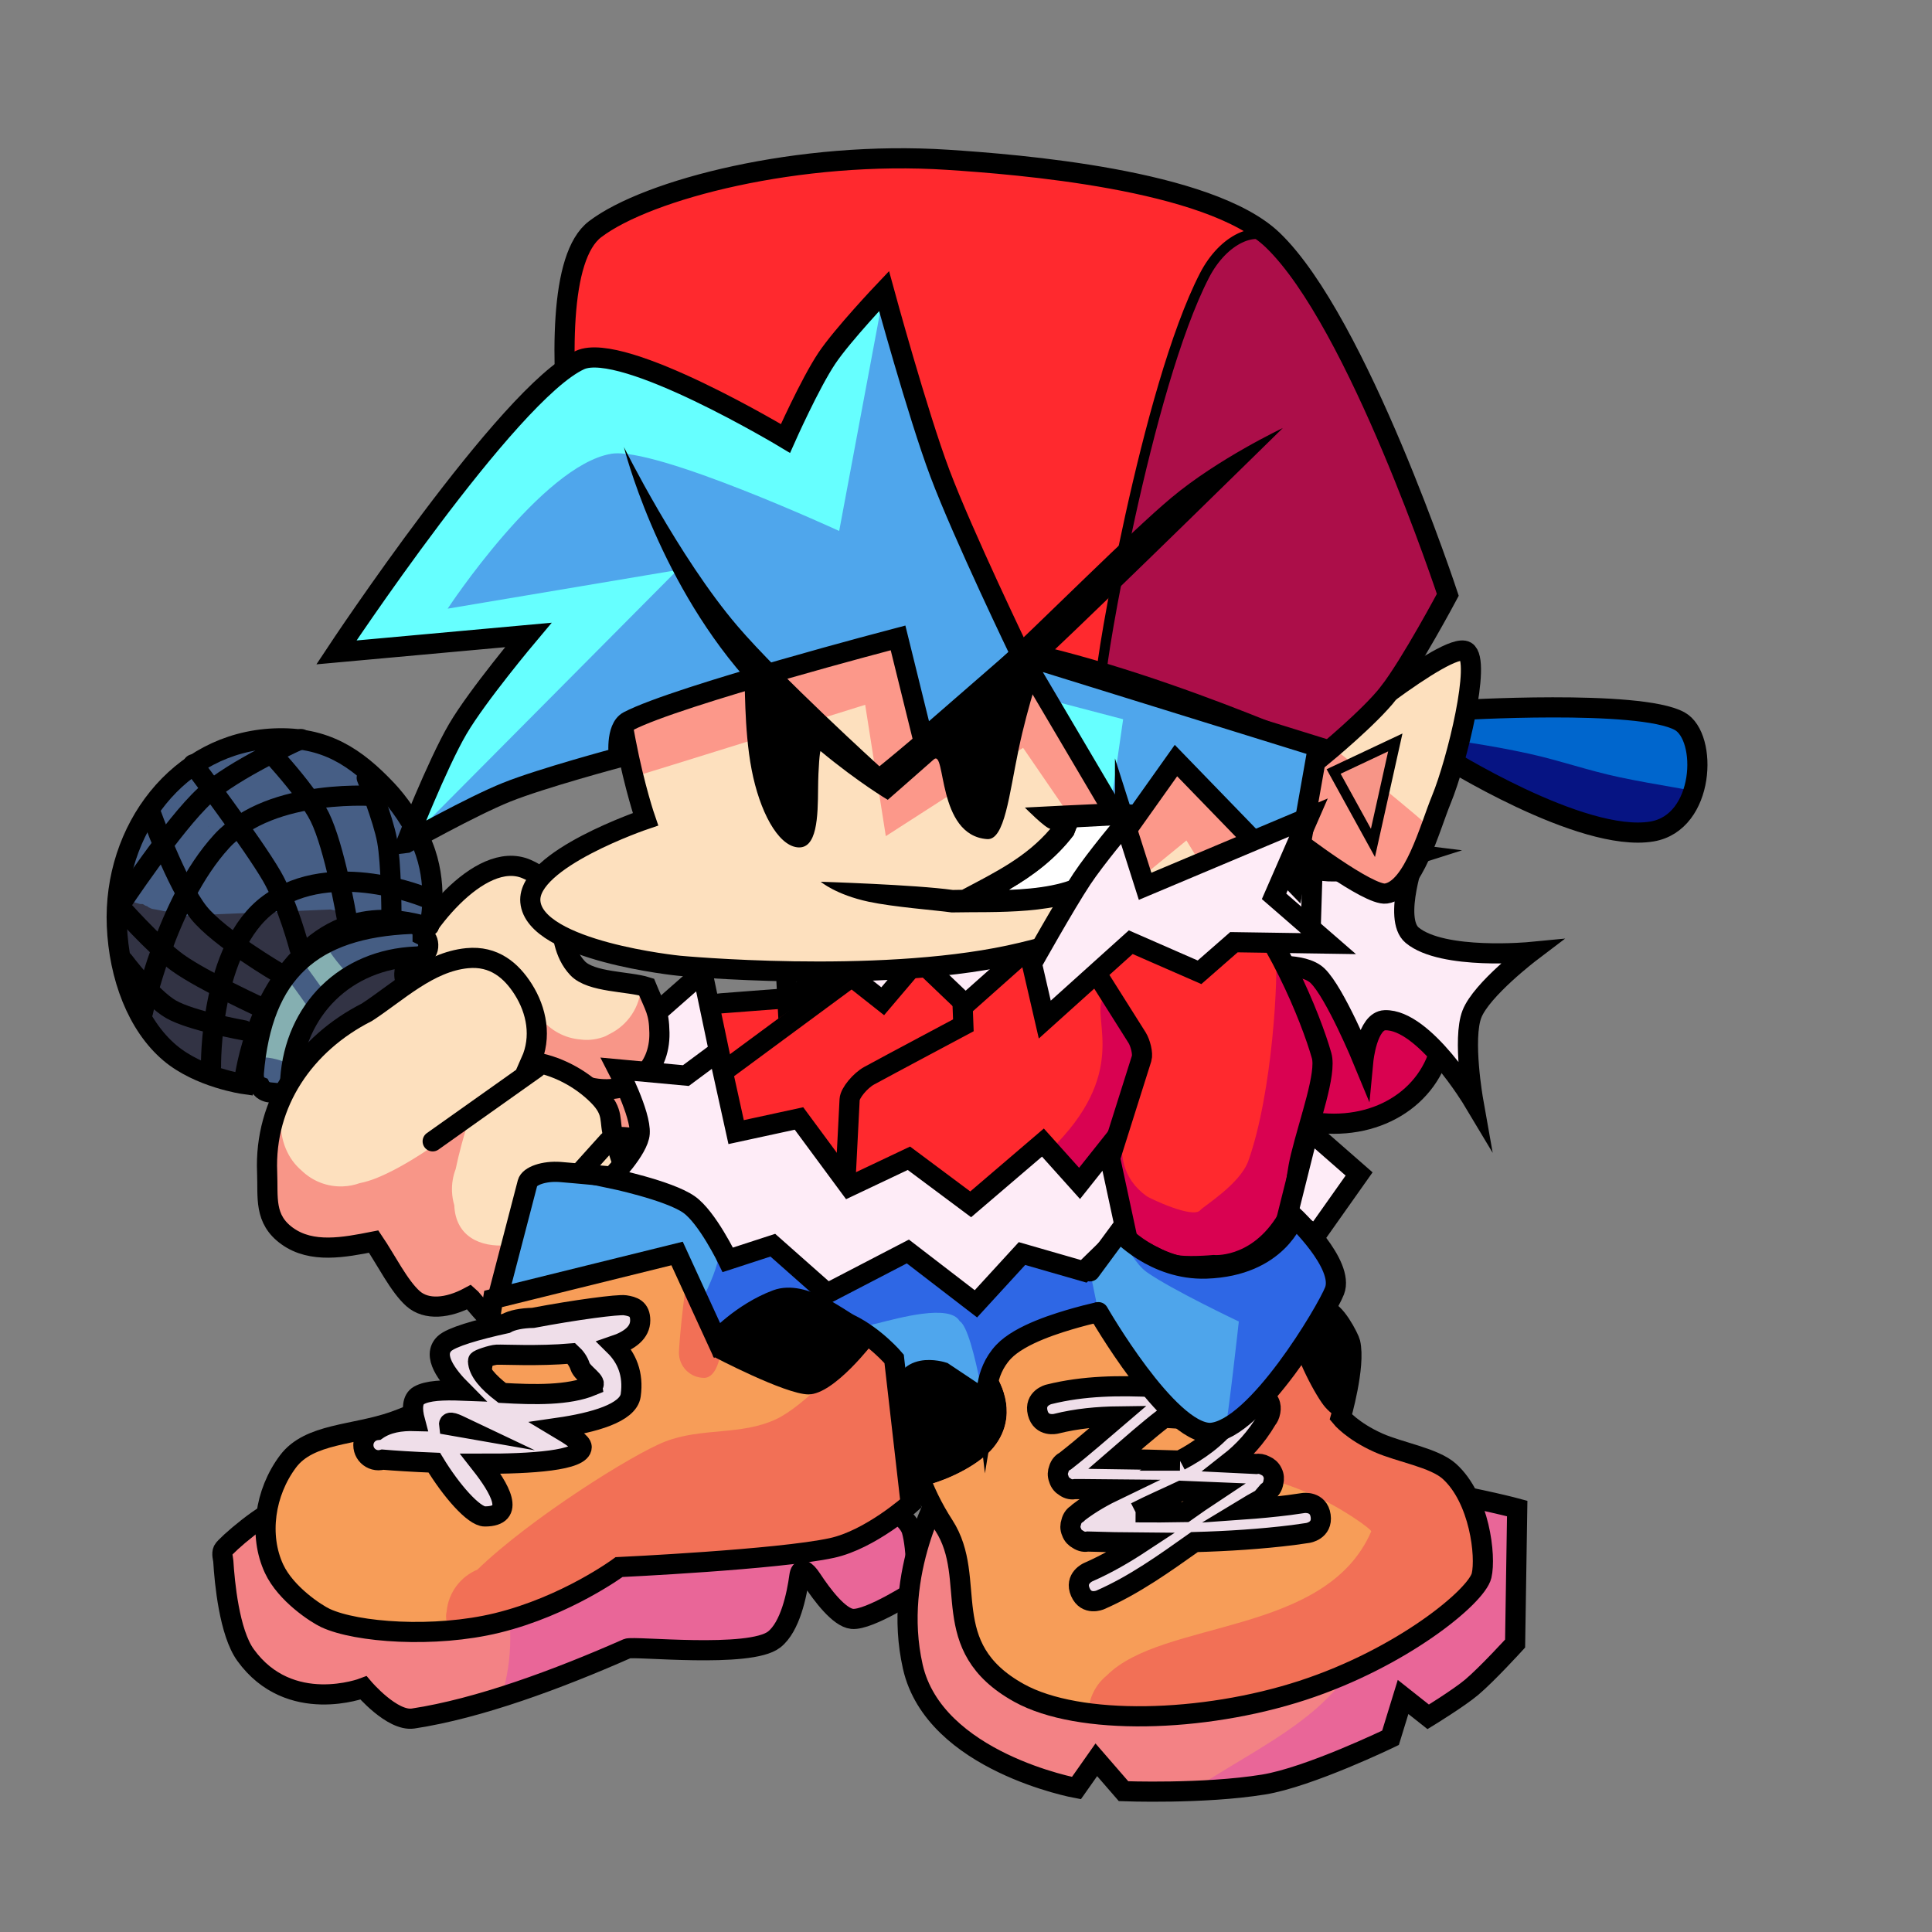 <svg version="1.1" xmlns="http://www.w3.org/2000/svg" xmlns:xlink="http://www.w3.org/1999/xlink" width="95.864" height="95.864" viewBox="0,0,95.864,95.864"><rect x="0" y="0" width="95.864" height="95.864" fill="#808080" stroke="none"/><g transform="translate(-192.068,-132.068)"><g data-paper-data="{&quot;isPaintingLayer&quot;:true}" fill-rule="nonzero" stroke-linejoin="miter" stroke-miterlimit="10" stroke-dasharray="" stroke-dashoffset="0" style="mix-blend-mode: normal"><g><path d="M233.539,181.416c0,0 3.631,-6.855 5.819,-5.937c3.701,1.554 3.872,6.68 2.158,10.027c-2.366,4.622 -7.804,7.475 -7.804,7.475c0,0 -1.643,-0.041 -2.745,-0.388c-0.314,-0.099 -1.56,-0.757 -2.392,-1.773c-1.488,-1.818 -2.748,-4.735 -2.795,-7.318c-0.025,-1.379 1.841,-1.633 2.081,-1.651c2.34,-0.179 5.678,-0.435 5.678,-0.435z" fill="#ff292e" stroke="#000000" stroke-width="1" stroke-linecap="round"/><path d="M227.94,185.154l4.486,1.063l-1.852,3.581l0.522,4.982l-3.203,-0.303l-2.141,2.655c0,0 -2.295,-3.177 -3.452,-4.778c-1.168,-1.617 -1.456,-6.692 -0.259,-7.744c1.464,-1.287 4.882,-4.292 4.882,-4.292z" fill="#feecf7" stroke="#000000" stroke-width="1" stroke-linecap="round"/><path d="M215.167,189.349c-0.138,-3.294 2.006,-5.308 5.058,-5.436c3.052,-0.128 5.482,1.694 5.62,4.988c0.138,3.294 -1.753,5.359 -4.805,5.488c-3.052,0.128 -5.734,-1.746 -5.873,-5.039z" fill="#f89688" stroke="#000000" stroke-width="1" stroke-linecap="butt"/><path d="M205.914,186.065c-0.002,0 -0.004,0 -0.004,0l-0.55,-0.162c-0.895,-1.024 -0.537,-2.335 0.111,-3.453c1.732,-1.553 5.888,-6.109 8.303,-3.082c1.142,1.431 1.124,3.435 1.637,5.109c0.323,6.651 -5.965,3.497 -9.497,1.587z" fill="#323344" stroke="#000000" stroke-width="1" stroke-linecap="butt"/><path d="M212.594,181.143c-0.652,-0.29 -0.426,-1.005 -0.426,-1.005c0.607,-1.911 3.686,-5.944 6.018,-4.953c2.391,1.016 1.13,3.424 2.541,4.925c0.664,0.707 2.522,0.646 3.423,0.931c0.423,1.035 0.619,1.21 0.638,2.276c0.033,1.882 -1.373,3.084 -3.282,2.741c-3.058,-0.55 -4.93,-3.791 -7.965,-4.438l-0.318,-0.048c0,0 -0.442,-0.069 -0.629,-0.429z" fill="#fcdfbd" stroke="none" stroke-width="0.5" stroke-linecap="butt"/><path d="M224.149,181.041c0.423,1.035 0.619,1.21 0.638,2.276c0.033,1.882 -1.373,3.084 -3.282,2.741c-2.361,-0.425 -4.016,-2.454 -6.045,-3.655c0.757,-0.149 1.451,-0.282 1.977,-0.303c0.575,-0.023 1.034,0.206 1.47,0.496c0.471,0.595 1.179,0.991 1.975,1.051c0.32,0.045 0.676,0.021 1.086,-0.11c0.115,-0.037 0.231,-0.092 0.346,-0.163c0.904,-0.44 1.529,-1.353 1.566,-2.405c0.096,0.021 0.186,0.044 0.268,0.07z" fill="#f89688" stroke="none" stroke-width="0.5" stroke-linecap="butt"/><path d="M212.594,181.143c-0.652,-0.29 -0.426,-1.005 -0.426,-1.005c0.607,-1.911 3.686,-5.944 6.018,-4.953c2.391,1.016 1.13,3.424 2.541,4.925c0.664,0.707 2.522,0.646 3.423,0.931c0.423,1.035 0.619,1.21 0.638,2.276c0.033,1.882 -1.373,3.084 -3.282,2.741c-3.058,-0.55 -4.93,-3.791 -7.965,-4.438l-0.318,-0.048c0,0 -0.442,-0.069 -0.629,-0.429z" fill="none" stroke="#000000" stroke-width="1" stroke-linecap="butt"/><path d="M213.316,178.948c0.023,0.557 -0.534,0.58 -0.534,0.58l-0.086,0.004c-3.454,0.145 -5.996,2.605 -6.228,6.118c0,0 -0.012,0.176 -0.121,0.323l0.072,0.27c0,0 -0.366,0.398 -0.769,0.049c-0.073,-0.007 -0.145,-0.015 -0.218,-0.022c0,0 -0.314,-0.031 -0.446,-0.283c-0.308,-0.124 -0.324,-0.495 -0.324,-0.495l-0.002,-0.155c0.416,-5.038 2.908,-7.221 7.797,-7.426c0,0 0.557,-0.023 0.58,0.534c0.001,0.013 0.001,0.025 0.001,0.038c0.135,0.067 0.267,0.201 0.278,0.466z" fill="#455d83" stroke="none" stroke-width="0.5" stroke-linecap="butt"/><path d="M206.55,184.93c-0.49,-0.261 -1.035,-0.407 -1.563,-0.402c-0.071,-0.04 -0.146,-0.074 -0.224,-0.1c0.236,-1.632 0.725,-2.924 1.483,-3.914c0.446,0.595 0.876,1.207 1.306,1.812c-0.497,0.752 -0.842,1.63 -1.001,2.605z" fill="#85afb1" stroke="none" stroke-width="0.5" stroke-linecap="butt"/><path d="M208.181,178.896c0.35,0.598 0.831,1.19 1.258,1.601c-0.427,0.263 -0.817,0.575 -1.164,0.931c-0.415,-0.581 -0.831,-1.166 -1.26,-1.736c0.349,-0.306 0.738,-0.571 1.166,-0.795z" fill="#85afb1" stroke="none" stroke-width="0.5" stroke-linecap="butt"/><path d="M213.316,178.948c0.023,0.557 -0.534,0.58 -0.534,0.58l-0.086,0.004c-3.454,0.145 -5.996,2.605 -6.228,6.118c0,0 -0.012,0.176 -0.121,0.323l0.072,0.27c0,0 -0.366,0.398 -0.769,0.049c-0.073,-0.007 -0.145,-0.015 -0.218,-0.022c0,0 -0.314,-0.031 -0.446,-0.283c-0.308,-0.124 -0.324,-0.495 -0.324,-0.495l-0.002,-0.155c0.416,-5.038 2.908,-7.221 7.797,-7.426c0,0 0.557,-0.023 0.58,0.534c0.001,0.013 0.001,0.025 0.001,0.038c0.135,0.067 0.267,0.201 0.278,0.466z" fill="none" stroke="#000000" stroke-width="1" stroke-linecap="butt"/><path d="M222.519,188.475c0,0 3.149,-0.077 3.711,1.686c0.451,1.415 -0.773,2.543 -1.435,3.656c-1.566,2.635 -3.903,7.065 -7.44,4.667c-0.742,-0.61 -1.301,-1.253 -1.92,-1.983l-0.084,-0.076c-1.065,0.573 -2.128,0.663 -2.785,0.083c-0.695,-0.614 -1.341,-1.926 -1.957,-2.834c-1.468,0.289 -3.07,0.601 -4.288,-0.273c-1.171,-0.84 -0.946,-1.926 -0.998,-3.164c-0.146,-3.47 1.878,-6.385 4.951,-7.943c1.509,-0.979 3.053,-2.492 4.969,-2.682c1.347,-0.134 2.204,0.626 2.785,1.54c0.67,1.055 0.926,2.369 0.378,3.592c1.246,0.159 2.479,0.824 3.335,1.685c0.838,0.843 0.519,1.258 0.778,2.048z" fill="#fde0be" stroke="none" stroke-width="0.5" stroke-linecap="butt"/><path d="M226.23,190.161c0.451,1.415 -0.773,2.543 -1.435,3.656c-1.566,2.635 -3.903,7.065 -7.44,4.667c-0.742,-0.61 -1.301,-1.253 -1.92,-1.983l-0.084,-0.076c-1.065,0.573 -2.128,0.663 -2.785,0.083c-0.695,-0.614 -1.341,-1.926 -1.957,-2.834c-1.468,0.289 -3.07,0.601 -4.288,-0.273c-1.171,-0.841 -0.946,-1.926 -0.998,-3.164c-0.049,-1.161 0.145,-2.26 0.54,-3.266c0.077,0.182 0.128,0.363 0.123,0.552l0.007,0.007c-0.04,1.151 0.366,2.049 1.041,2.621c0.53,0.514 1.262,0.817 2.057,0.784c0.288,-0.012 0.564,-0.067 0.821,-0.159c0.28,-0.057 0.566,-0.143 0.854,-0.26c1.251,-0.507 2.978,-1.599 4.591,-2.972c-0.292,0.905 -0.527,1.802 -0.679,2.533c-0.132,0.345 -0.198,0.722 -0.182,1.115c0.01,0.234 0.048,0.46 0.112,0.675c0.067,1.588 1.326,2.085 2.569,1.994c0.073,0.003 0.147,0.002 0.221,-0.001c0.613,-0.026 1.171,-0.247 1.617,-0.602c0.147,-0.1 0.273,-0.21 0.374,-0.326c0.114,-0.131 0.233,-0.277 0.357,-0.436c0.212,0.113 -0.819,2.188 -0.586,2.245c0.691,0.168 2.714,-1.922 3.452,-2.443c0.591,-0.417 0.958,-0.883 1.152,-1.361c0.277,-0.454 0.426,-0.993 0.402,-1.564c-0.011,-0.259 -0.057,-0.507 -0.132,-0.742c0.891,0.189 1.9,0.607 2.196,1.533z" fill="#f89688" stroke="none" stroke-width="0.5" stroke-linecap="butt"/><path d="M222.519,188.475c0,0 3.149,-0.077 3.711,1.686c0.451,1.415 -0.773,2.543 -1.435,3.656c-1.566,2.635 -3.903,7.065 -7.44,4.667c-0.742,-0.61 -1.301,-1.253 -1.92,-1.983l-0.084,-0.076c-1.065,0.573 -2.128,0.663 -2.785,0.083c-0.695,-0.614 -1.341,-1.926 -1.957,-2.834c-1.468,0.289 -3.07,0.601 -4.288,-0.273c-1.171,-0.841 -0.946,-1.926 -0.998,-3.164c-0.146,-3.47 1.878,-6.385 4.951,-7.943c1.509,-0.979 3.053,-2.492 4.969,-2.682c1.347,-0.134 2.204,0.626 2.785,1.54c0.67,1.055 0.926,2.369 0.378,3.592c1.246,0.159 2.479,0.824 3.335,1.685c0.838,0.843 0.519,1.258 0.778,2.048z" fill="none" stroke="#000000" stroke-width="1" stroke-linecap="butt"/><path d="M213.537,188.7l5.13,-3.638" fill="none" stroke="#000000" stroke-width="1" stroke-linecap="round"/><path d="M218.83,192.495l3.412,-3.789" fill="none" stroke="#000000" stroke-width="1" stroke-linecap="round"/><path d="M197.867,178.008c-0.2,-4.757 3.052,-9.099 7.808,-9.299c2.541,-0.107 4.064,0.944 5.597,2.565c0.517,0.546 1.32,1.616 1.785,2.764c0.739,1.823 0.412,3.679 0.306,3.967c-0.084,0.23 -3.041,-1.346 -5.873,1.08c-2.889,2.475 -3.327,6.771 -3.327,6.771c0,0 -2.206,-0.313 -3.665,-1.545c-1.625,-1.373 -2.526,-3.796 -2.631,-6.303z" fill="#465e85" stroke="#000000" stroke-width="0" stroke-linecap="butt"/><path d="M197.867,178.008c-0.025,-0.597 0.004,-1.188 0.084,-1.765c0.05,0.08 0.108,0.155 0.173,0.224l0.005,0.021l0.037,0.021c0.17,0.165 0.381,0.286 0.616,0.348l0.23,0.066l0.143,0.005l0.129,0.078l0.084,0.026l0.069,0.054l0.092,0.041l0.008,0.013l0.039,0.008l0.035,0.016l0.315,0.056l0.314,0.065l0.039,-0.002l0.039,0.007l0.013,-0.009l0.029,-0.001l0.029,0.023l0.092,0.041l0.008,0.013l0.039,0.008l0.035,0.016l0.315,0.056l0.314,0.065l0.039,-0.002l0.039,0.007l0.013,-0.009l7.189,-0.302l0.037,0.007l0.314,0.065l0.039,-0.002l0.039,0.007l0.013,-0.009l0.218,-0.009l0.023,0.013l0.521,0.15l0.176,0.006l0.3,0.054l0.314,0.065l0.039,-0.002l0.039,0.007l0.013,-0.009l0.475,-0.02l0.023,0.013l0.165,0.048l0.177,0.079l0.008,0.013l0.039,0.008l0.035,0.016l0.264,0.047c-1.132,-0.115 -2.712,0.019 -4.255,1.341c-2.889,2.475 -3.327,6.771 -3.327,6.771c0,0 -2.206,-0.313 -3.665,-1.545c-1.625,-1.373 -2.526,-3.796 -2.631,-6.303z" fill="#323344" stroke="#000000" stroke-width="0" stroke-linecap="butt"/><path d="M202.423,173.082l0.004,0.017l-0.022,-0.011z" fill="#323344" stroke="#000000" stroke-width="0" stroke-linecap="butt"/><path d="M197.867,178.008c-0.2,-4.757 3.052,-9.099 7.808,-9.299c2.541,-0.107 4.064,0.944 5.597,2.565c0.517,0.546 1.32,1.616 1.785,2.764c0.739,1.823 0.412,3.679 0.306,3.967c-0.084,0.23 -3.041,-1.346 -5.873,1.08c-2.889,2.475 -3.327,6.771 -3.327,6.771c0,0 -2.206,-0.313 -3.665,-1.545c-1.625,-1.373 -2.526,-3.796 -2.631,-6.303z" fill="none" stroke="#000000" stroke-width="1" stroke-linecap="butt"/><path d="M202.538,184.98c0,0 -0.087,-5.904 2.89,-8.069c3.147,-2.29 7.834,-0.279 7.834,-0.279" fill="none" stroke="#000000" stroke-width="1" stroke-linecap="round"/><path d="M199.163,182.289c0,0 1.151,-5.465 3.897,-8.47c2.492,-2.728 7.844,-2.239 7.844,-2.239" fill="none" stroke="#000000" stroke-width="1" stroke-linecap="round"/><path d="M197.997,177.015c0,0 2.671,-4.033 4.242,-5.476c1.417,-1.302 4.769,-2.8 4.769,-2.8" fill="none" stroke="#000000" stroke-width="1" stroke-linecap="round"/><path d="M204.18,183.194c0,0 -2.62,-0.468 -3.628,-1.047c-0.986,-0.567 -2.354,-2.393 -2.354,-2.393" fill="none" stroke="#000000" stroke-width="1" stroke-linecap="round"/><path d="M205.165,182.123c0,0 -3.006,-1.373 -4.276,-2.282c-1.133,-0.81 -2.981,-2.908 -2.981,-2.908" fill="none" stroke="#000000" stroke-width="1" stroke-linecap="round"/><path d="M205.95,180.373c0,0 -3,-1.747 -4.021,-3.025c-1.115,-1.397 -2.413,-5.032 -2.413,-5.032" fill="none" stroke="#000000" stroke-width="1" stroke-linecap="round"/><path d="M201.652,169.994c0,0 2.96,3.917 3.905,5.553c0.784,1.357 1.371,3.583 1.371,3.583" fill="none" stroke="#000000" stroke-width="1" stroke-linecap="round"/><path d="M204.951,168.825c0,0 2.281,2.359 2.982,3.78c0.736,1.491 1.334,4.967 1.334,4.967" fill="none" stroke="#000000" stroke-width="1" stroke-linecap="round"/><path d="M210.264,170.662c0,0 0.812,2.022 1.012,3.119c0.209,1.145 0.215,3.612 0.215,3.612" fill="none" stroke="#000000" stroke-width="1" stroke-linecap="round"/></g><g><g stroke="#000000" stroke-width="1"><path d="M252.7,182.735c0,-1.534 0.315,-4.999 1.327,-5.998c0.994,-0.981 9.686,4.98 9.686,5.998c0,3.041 -2.413,5.091 -5.455,5.091c-3.041,0 -5.558,-2.05 -5.558,-5.091z" fill="#d90250" stroke-linecap="butt"/><path d="M262.31,174.475c0,0 -1.146,3.183 -0.175,3.994c1.509,1.26 5.889,0.837 5.889,0.837c0,0 -2.447,1.857 -2.921,3.08c-0.479,1.235 0.064,4.296 0.064,4.296c0,0 -2.428,-4.057 -4.381,-3.991c-0.884,0.03 -1.073,2.017 -1.073,2.017c0,0 -1.396,-3.388 -2.271,-4.226c-0.725,-0.694 -2.612,-0.45 -2.612,-0.45c0,0 -0.018,-1.283 -0.468,-3.118c-0.253,-1.032 -1.61,-2.907 -1.61,-2.907c0,0 3.584,1.214 5.247,1.296c1.508,0.074 4.312,-0.828 4.312,-0.828z" fill="#fdebf6" stroke-linecap="round"/></g><g stroke="#000000" stroke-linecap="round"><path d="M216.128,198.891c0,0 1.807,-6.939 2.117,-8.132c0.088,-0.337 0.811,-0.599 1.619,-0.538c0.738,0.056 2.397,0.228 4.537,0.387c9.711,0.723 30.324,2.205 30.324,2.205l0.312,15.169z" fill="#4fa6ed" stroke-width="0"/><path d="M254.726,192.813l0.312,15.169l-13.599,-3.177c-0.265,-1.398 -1.018,-6.75 -1.755,-7.185c-0.495,-0.867 -3.054,-0.143 -4.06,0.106c-2.231,0.55 -6.692,1.452 -8.141,3.819l-3.885,-0.908c1.162,-0.893 2.141,-2.026 2.772,-3.113c0.582,-1.003 1.881,-3.314 1.241,-4.274l-2.643,-2.599c9.922,0.737 29.759,2.163 29.759,2.163z" fill="#2e67e5" stroke-width="0"/><path d="M216.128,198.891c0,0 1.807,-6.939 2.117,-8.132c0.088,-0.337 0.811,-0.599 1.619,-0.538c0.738,0.056 2.397,0.228 4.537,0.387c9.711,0.723 30.324,2.205 30.324,2.205l0.312,15.169z" fill="none" stroke-width="1"/></g><path d="M227.765,185.385l6.545,-4.831l-0.987,-5.818c0,0 6.765,-2.597 8.814,-3.273c0.989,-0.327 2.823,-0.571 2.823,-0.571c0,0 4.653,1.377 7.924,4.749c2.433,2.508 4.237,6.944 4.761,8.807c0.251,0.893 -0.589,3.181 -1.033,4.993c-0.351,1.436 -0.203,2.4 -0.836,3.362c-1.469,2.23 -3.491,2.037 -3.491,2.037c0,0 -1.431,0.134 -2.045,-0.037c-0.798,-0.222 -2.337,-1.18 -2.337,-1.18c0,0 -13.642,-1.268 -16.574,-2.398c-3.359,-1.295 -3.564,-5.839 -3.564,-5.839z" fill="#ff292e" stroke="#000000" stroke-width="0" stroke-linecap="round"/><path d="M257.644,184.447c0.251,0.893 -0.589,3.181 -1.033,4.993c-0.351,1.436 -0.203,2.4 -0.836,3.362c-1.469,2.23 -3.491,2.037 -3.491,2.037c0,0 -1.431,0.134 -2.045,-0.037c-0.798,-0.222 -2.337,-1.18 -2.337,-1.18c0,0 -3.763,-0.35 -7.762,-0.846c1.698,-0.989 3.279,-2.906 4.045,-3.648c3.866,-3.748 2.129,-6.38 2.561,-7.414c0.053,-0.126 0.035,-0.279 0.169,-0.355c0.215,-0.122 1.926,2.503 1.874,2.855c-0.323,2.201 -2.318,5.411 0.178,7.21c0.12,0.087 2.277,1.131 2.656,0.693c0.18,-0.209 1.979,-1.3 2.388,-2.452c1.201,-3.38 1.509,-9.262 1.348,-10.557c1.148,2.055 1.961,4.189 2.284,5.34z" fill="#d90251" stroke="#000000" stroke-width="0" stroke-linecap="butt"/><g><path d="M237.574,210.931c0,0 -2.383,1.552 -3.226,1.464c-0.638,-0.067 -1.47,-1.159 -2.004,-1.97c-0.322,-0.489 -0.553,-0.586 -0.611,-0.159c-0.127,0.936 -0.455,2.528 -1.252,3.153c-1.209,0.949 -6.97,0.311 -7.286,0.45c-3.445,1.52 -7.362,2.974 -10.626,3.47c-1.043,0.159 -2.465,-1.519 -2.465,-1.519c0,0 -3.664,1.404 -5.854,-1.633c-0.807,-1.118 -1.039,-3.612 -1.102,-4.655c-0.008,-0.132 -0.094,-0.367 -0.008,-0.548c0.105,-0.22 2.182,-2.038 2.951,-2.108c4.449,-0.404 29.662,-0.292 29.662,-0.292c0,0 1.346,0.712 1.555,1.427c0.257,0.876 0.265,2.92 0.265,2.92z" fill="#f38285" stroke="#000000" stroke-width="0" stroke-linecap="round"/><path d="M234.347,212.395c-0.638,-0.067 -1.47,-1.159 -2.004,-1.97c-0.322,-0.489 -0.553,-0.586 -0.611,-0.159c-0.127,0.936 -0.455,2.528 -1.252,3.153c-1.209,0.949 -6.97,0.311 -7.286,0.45c-1.996,0.881 -4.15,1.739 -6.244,2.402c0.284,-0.928 0.437,-1.913 0.437,-2.934c0,-2.58 -0.977,-4.932 -2.582,-6.706c8.908,-0.1 20.947,-0.047 20.947,-0.047c0,0 1.346,0.712 1.555,1.427c0.257,0.876 0.265,2.92 0.265,2.92c0,0 -2.383,1.552 -3.226,1.464z" fill="#e96698" stroke="#000000" stroke-width="0" stroke-linecap="round"/><path d="M237.574,210.931c0,0 -2.383,1.552 -3.226,1.464c-0.638,-0.067 -1.47,-1.159 -2.004,-1.97c-0.322,-0.489 -0.553,-0.586 -0.611,-0.159c-0.127,0.936 -0.455,2.528 -1.252,3.153c-1.209,0.949 -6.97,0.311 -7.286,0.45c-3.445,1.52 -7.362,2.974 -10.626,3.47c-1.043,0.159 -2.465,-1.519 -2.465,-1.519c0,0 -3.664,1.404 -5.854,-1.633c-0.807,-1.118 -1.039,-3.612 -1.102,-4.655c-0.008,-0.132 -0.094,-0.367 -0.008,-0.548c0.105,-0.22 2.182,-2.038 2.951,-2.108c4.449,-0.404 29.662,-0.292 29.662,-0.292c0,0 1.346,0.712 1.555,1.427c0.257,0.876 0.265,2.92 0.265,2.92z" fill="none" stroke="#000000" stroke-width="1" stroke-linecap="round"/><path d="M215.921,200.316l0.615,-3.795l9.128,-2.256l1.973,4.298c0,0 1.242,-1.36 2.965,-2.002c1.328,-0.495 3.15,0.979 3.625,1.209c1.272,0.618 2.207,1.725 2.207,1.725l0.821,7.179c0,0 -1.996,1.786 -3.909,2.203c-2.66,0.579 -10.56,0.948 -10.56,0.948c0,0 -2.613,1.934 -6.05,2.773c-3.108,0.758 -6.982,0.472 -8.518,-0.245c-0.454,-0.212 -1.964,-1.187 -2.551,-2.445c-0.768,-1.648 -0.466,-3.782 0.693,-5.327c1.051,-1.402 3.263,-1.289 5.234,-1.976c2.31,-0.806 4.327,-2.289 4.327,-2.289z" fill="#f27056" stroke="#000000" stroke-width="0" stroke-linecap="round"/><path d="M215.921,200.316l0.615,-3.795l9.128,-2.256l0.525,1.144c-0.212,0.947 -0.434,3.459 -0.434,3.777c0,0.69 0.56,1.25 1.25,1.25c0.653,0 0.819,-1.215 0.821,-1.25c0.022,-0.31 0.583,-0.839 0.744,-1.46c0.518,-0.403 1.222,-0.863 2.032,-1.165c1.328,-0.495 3.15,0.979 3.625,1.209c0.467,0.227 0.889,0.52 1.235,0.8c-1.552,0.976 -3.42,3.236 -4.895,3.922c-1.749,0.813 -3.657,0.4 -5.481,1.1c-1.611,0.618 -6.722,3.833 -9.327,6.357c-0.837,0.349 -1.444,1.14 -1.529,2.082c-0.019,0.079 -0.029,0.155 -0.03,0.227c-0.001,0.109 0.013,0.211 0.038,0.309c0.017,0.142 0.047,0.28 0.087,0.413c-2.478,0.208 -4.954,-0.087 -6.108,-0.626c-0.454,-0.212 -1.964,-1.187 -2.551,-2.445c-0.768,-1.648 -0.466,-3.782 0.693,-5.327c1.051,-1.402 3.263,-1.289 5.234,-1.976c2.31,-0.806 4.327,-2.289 4.327,-2.289z" fill="#f79d58" stroke="#000000" stroke-width="0" stroke-linecap="round"/><path d="M227.434,199.364c0,0 2.754,-2.964 4.036,-2.964c1.282,0 3.964,2.25 3.964,2.25c0,0 -1.968,2.607 -3.25,2.607c-1.155,0 -4.75,-1.893 -4.75,-1.893z" fill="#000000" stroke="none" stroke-width="0.5" stroke-linecap="butt"/><path d="M215.921,200.316l0.615,-3.795l9.128,-2.256l1.973,4.298c0,0 1.242,-1.36 2.965,-2.002c1.328,-0.495 3.15,0.979 3.625,1.209c1.272,0.618 2.207,1.725 2.207,1.725l0.821,7.179c0,0 -1.996,1.786 -3.909,2.203c-2.66,0.579 -10.56,0.948 -10.56,0.948c0,0 -2.613,1.934 -6.05,2.773c-3.108,0.758 -6.982,0.472 -8.518,-0.245c-0.454,-0.212 -1.964,-1.187 -2.551,-2.445c-0.768,-1.648 -0.466,-3.782 0.693,-5.327c1.051,-1.402 3.263,-1.289 5.234,-1.976c2.31,-0.806 4.327,-2.289 4.327,-2.289z" fill="none" stroke="#000000" stroke-width="1" stroke-linecap="round"/><path d="M223.363,201.302c-0.126,0.878 -1.842,1.357 -3.614,1.613c0.685,0.408 1.182,0.74 1.182,0.954c0,0.665 -2.478,0.838 -5.022,0.828c0.97,1.235 1.769,2.615 0.216,2.615c-0.546,0 -1.669,-1.28 -2.509,-2.667c-1.065,-0.042 -1.992,-0.102 -2.56,-0.151c-0.066,0.019 -0.136,0.029 -0.208,0.029c-0.136,0 -0.263,-0.036 -0.373,-0.099c-0.226,-0.129 -0.377,-0.372 -0.377,-0.651c0,-0.386 0.292,-0.704 0.667,-0.745c0.523,-0.366 1.179,-0.471 1.895,-0.451c-0.163,-0.605 -0.137,-1.08 0.194,-1.269c0.425,-0.243 1.2,-0.276 2.138,-0.24c-0.746,-0.748 -1.494,-1.737 -0.869,-2.332c0.337,-0.321 1.592,-0.684 3.062,-1.006c0.291,-0.164 0.768,-0.259 1.332,-0.271c2.102,-0.399 4.223,-0.677 4.568,-0.625c0.395,0.06 0.75,0.167 0.75,0.75c0,0.601 -0.52,0.995 -1.28,1.252c0.608,0.598 0.96,1.408 0.808,2.466zM221.447,200.822c0.346,-0.144 -0.483,-0.596 -0.596,-0.953c-0.078,-0.247 -0.233,-0.463 -0.43,-0.643c-1.662,0.143 -3.375,0.045 -3.71,0.061c-0.237,0.011 -0.927,0.239 -0.925,0.305c0.013,0.524 0.514,1.069 1.198,1.592c1.596,0.093 3.287,0.129 4.463,-0.361zM215.08,202.906c-0.404,-0.192 -0.761,-0.371 -0.728,-0.128c0.243,0.042 0.487,0.086 0.728,0.128z" fill="#efdee9" stroke="none" stroke-width="0.5" stroke-linecap="butt"/><path d="M223.363,201.302c-0.126,0.878 -1.842,1.357 -3.614,1.613c0.685,0.408 1.182,0.74 1.182,0.954c0,0.665 -2.478,0.838 -5.022,0.828c0.97,1.235 1.769,2.615 0.216,2.615c-0.546,0 -1.669,-1.28 -2.509,-2.667c-1.065,-0.042 -1.992,-0.102 -2.56,-0.151c-0.066,0.019 -0.136,0.029 -0.208,0.029c-0.136,0 -0.263,-0.036 -0.373,-0.099c-0.226,-0.129 -0.377,-0.372 -0.377,-0.651c0,-0.386 0.292,-0.704 0.667,-0.745c0.523,-0.366 1.179,-0.471 1.895,-0.451c-0.163,-0.605 -0.137,-1.08 0.194,-1.269c0.425,-0.243 1.2,-0.276 2.138,-0.24c-0.746,-0.748 -1.494,-1.737 -0.869,-2.332c0.337,-0.321 1.592,-0.684 3.062,-1.006c0.291,-0.164 0.768,-0.259 1.332,-0.271c2.102,-0.399 4.223,-0.677 4.568,-0.625c0.395,0.06 0.75,0.167 0.75,0.75c0,0.601 -0.52,0.995 -1.28,1.252c0.608,0.598 0.96,1.408 0.808,2.466zM221.447,200.822c0.346,-0.144 -0.483,-0.596 -0.596,-0.953c-0.078,-0.247 -0.233,-0.463 -0.43,-0.643c-1.662,0.143 -3.375,0.045 -3.71,0.061c-0.237,0.011 -0.927,0.239 -0.925,0.305c0.013,0.524 0.514,1.069 1.198,1.592c1.596,0.093 3.287,0.129 4.463,-0.361zM215.08,202.906c-0.404,-0.192 -0.761,-0.371 -0.728,-0.128c0.243,0.042 0.487,0.086 0.728,0.128z" fill="none" stroke="#000000" stroke-width="1" stroke-linecap="butt"/></g><g><g stroke="#000000"><path d="M238.83,205.88c0,0 1.557,-1.686 11.895,-1.211c10.089,0.464 16.625,2.25 16.625,2.25l-0.104,6.701c0,0 -1.379,1.513 -2.152,2.165c-0.637,0.538 -2.16,1.471 -2.16,1.471l-1.247,-0.987l-0.623,2.026c0,0 -4.029,1.952 -6.3,2.32c-2.987,0.483 -6.947,0.33 -6.947,0.33l-1.351,-1.558l-0.987,1.403c0,0 -7.046,-1.289 -8.118,-6.02c-1.066,-4.706 1.468,-8.889 1.468,-8.889z" fill="#f38285" stroke-width="0" stroke-linecap="round"/><path d="M267.349,206.919l-0.104,6.701c0,0 -1.379,1.513 -2.152,2.165c-0.637,0.538 -2.16,1.471 -2.16,1.471l-1.247,-0.987l-0.623,2.026c0,0 -4.029,1.952 -6.3,2.32c-1.145,0.185 -2.433,0.277 -3.586,0.319c4.476,-2.957 8.808,-4.333 9.461,-10.576c0.142,-1.361 0.326,-3.342 -0.295,-4.785c4.424,0.639 7.006,1.345 7.006,1.345z" fill="#e96698" stroke-width="0" stroke-linecap="butt"/><path d="M238.83,205.88c0,0 1.557,-1.686 11.895,-1.211c10.089,0.464 16.625,2.25 16.625,2.25l-0.104,6.701c0,0 -1.379,1.513 -2.152,2.165c-0.637,0.538 -2.16,1.471 -2.16,1.471l-1.247,-0.987l-0.623,2.026c0,0 -4.029,1.952 -6.3,2.32c-2.987,0.483 -6.947,0.33 -6.947,0.33l-1.351,-1.558l-0.987,1.403c0,0 -7.046,-1.289 -8.118,-6.02c-1.066,-4.706 1.468,-8.889 1.468,-8.889z" fill="none" stroke-width="1" stroke-linecap="round"/></g><path d="M241.027,201.598c0,0 -0.161,-1.391 0.832,-2.45c0.838,-0.893 2.762,-1.455 3.622,-1.699c2.389,-0.677 5.547,-0.993 7.612,-0.931c1.043,0.031 1.796,1.005 2.22,1.749c0.265,0.464 1.471,-1.054 2.462,-1.182c0.51,-0.066 1.241,1.396 1.29,1.606c0.272,1.16 -0.465,3.693 -0.465,3.693c0,0 0.558,0.69 1.867,1.274c1.039,0.464 2.77,0.74 3.516,1.415c1.507,1.361 1.825,4.214 1.6,5.172c-0.243,1.037 -3.962,4.093 -8.888,5.699c-4.943,1.611 -11.097,1.768 -14.058,0.128c-4.162,-2.304 -1.999,-5.631 -3.737,-8.316c-1.081,-1.669 -1.815,-3.68 -2.003,-6.103c-0.171,-2.193 1.966,-1.499 1.966,-1.499l2.164,1.443z" fill="#000000" stroke="#000000" stroke-width="0" stroke-linecap="round"/><path d="M241.858,199.149c0.838,-0.893 2.762,-1.455 3.622,-1.699c2.389,-0.677 5.547,-0.993 7.612,-0.931c1.043,0.031 1.796,1.005 2.22,1.749c0.125,0.219 0.328,0.063 0.75,-0.246c0.241,1.385 1.335,3.389 1.768,3.877c0.277,0.313 0.596,0.53 0.943,0.667c0.254,0.244 0.798,0.693 1.694,1.093c1.039,0.464 2.77,0.74 3.516,1.415c1.507,1.361 1.825,4.214 1.6,5.172c-0.243,1.037 -3.962,4.093 -8.888,5.699c-4.943,1.611 -11.097,1.768 -14.058,0.128c-4.162,-2.304 -1.999,-5.631 -3.737,-8.316c-0.39,-0.603 -0.736,-1.25 -1.026,-1.946c1.449,-0.355 2.866,-1.156 3.487,-1.915c1.024,-1.25 0.744,-2.735 -0.066,-3.886c0.125,-0.29 0.305,-0.587 0.563,-0.862z" fill="#f27056" stroke="#000000" stroke-width="0" stroke-linecap="round"/><path d="M241.858,199.149c0.838,-0.893 2.762,-1.455 3.622,-1.699c1.934,-0.548 4.373,-0.859 6.327,-0.925c-0.817,1.805 -0.307,5.203 0.539,7.307c0.424,1.053 2.576,1.463 4.506,2.261c1.735,0.718 3.292,1.876 3.255,1.961c-2.244,5.197 -10.338,4.355 -13.118,7.146c-0.548,0.446 -0.903,1.119 -0.922,1.876c-1.354,-0.177 -2.538,-0.508 -3.431,-1.003c-4.162,-2.304 -1.999,-5.631 -3.737,-8.316c-0.39,-0.603 -0.736,-1.25 -1.026,-1.946c1.449,-0.355 2.866,-1.156 3.487,-1.915c1.024,-1.25 0.744,-2.735 -0.066,-3.886c0.125,-0.29 0.305,-0.587 0.563,-0.862z" fill="#f79d58" stroke="#000000" stroke-width="0" stroke-linecap="butt"/><path d="M241.027,201.598c0,0 -0.161,-1.391 0.832,-2.45c0.838,-0.893 2.762,-1.455 3.622,-1.699c2.389,-0.677 5.547,-0.993 7.612,-0.931c1.043,0.031 1.796,1.005 2.22,1.749c0.265,0.464 1.471,-1.054 2.462,-1.182c0.51,-0.066 1.241,1.396 1.29,1.606c0.272,1.16 -0.465,3.693 -0.465,3.693c0,0 0.558,0.69 1.867,1.274c1.039,0.464 2.77,0.74 3.516,1.415c1.507,1.361 1.825,4.214 1.6,5.172c-0.243,1.037 -3.962,4.093 -8.888,5.699c-4.943,1.611 -11.097,1.768 -14.058,0.128c-4.162,-2.304 -1.999,-5.631 -3.737,-8.316c-1.081,-1.669 -1.815,-3.68 -2.003,-6.103c-0.171,-2.193 1.966,-1.499 1.966,-1.499l2.164,1.443z" fill="none" stroke="#000000" stroke-width="1" stroke-linecap="round"/><g stroke-linecap="butt"><path d="M252.539,199.883c0.335,0.671 -0.335,1.006 -0.335,1.006l-0.288,0.143c0.56,0.028 1.121,0.048 1.684,0.05l0.745,0.137c0.112,0.001 0.239,0.032 0.378,0.109c0.012,0.007 0.024,0.013 0.035,0.02c0.11,0.062 0.228,0.16 0.297,0.309c0.071,0.148 0.072,0.302 0.05,0.426c-0.002,0.013 -0.004,0.026 -0.007,0.04c-0.031,0.164 -0.091,0.284 -0.166,0.373c-0.54,0.916 -1.177,1.597 -1.876,2.145c0.447,0.021 0.894,0.044 1.342,0.068c0.132,-0.024 0.285,-0.007 0.456,0.086c0.128,0.057 0.267,0.157 0.347,0.329c0.09,0.167 0.086,0.337 0.055,0.475c-0.035,0.242 -0.151,0.389 -0.283,0.479l-0.309,0.361c-0.315,0.169 -0.622,0.347 -0.925,0.531c0.778,-0.055 1.546,-0.128 2.295,-0.222l0.714,-0.102c0,0 0.742,-0.106 0.849,0.636c0.106,0.742 -0.636,0.849 -0.636,0.849l-0.74,0.106c-1.57,0.195 -3.224,0.302 -4.884,0.348c-1.495,1.058 -2.975,2.123 -4.675,2.868c0,0 -0.687,0.301 -0.988,-0.387c-0.301,-0.687 0.387,-0.988 0.387,-0.988c0.932,-0.407 1.8,-0.915 2.641,-1.468c-0.898,-0.006 -1.786,-0.025 -2.651,-0.052c-0.147,0.028 -0.319,0.013 -0.497,-0.108c-0.127,-0.068 -0.254,-0.18 -0.317,-0.366c-0.081,-0.179 -0.065,-0.347 -0.018,-0.484c0.049,-0.217 0.171,-0.348 0.303,-0.427l0.071,-0.068c0.601,-0.459 1.248,-0.819 1.912,-1.138c-0.587,-0.007 -1.176,-0.011 -1.766,-0.011h-0.318c-0.154,0.029 -0.34,0.015 -0.519,-0.119c-0.124,-0.073 -0.242,-0.192 -0.297,-0.385c-0.075,-0.185 -0.055,-0.351 -0.002,-0.486c0.059,-0.216 0.197,-0.341 0.336,-0.412c0.928,-0.726 1.771,-1.477 2.627,-2.206c-1.036,0.013 -2.069,0.107 -3.1,0.365c0,0 -0.728,0.182 -0.91,-0.546c-0.182,-0.728 0.546,-0.91 0.546,-0.91c1.756,-0.439 3.51,-0.446 5.275,-0.365c0.535,-0.394 1.096,-0.769 1.703,-1.117l0.452,-0.227c0,0 0.671,-0.335 1.006,0.335zM250.616,204.541c0.921,-0.487 1.776,-1.083 2.47,-1.967c-1.09,-0.013 -2.174,-0.097 -3.253,-0.159c-0.848,0.652 -1.63,1.349 -2.442,2.051c1.078,0.013 2.152,0.039 3.225,0.075zM248.417,207.107c0.814,0.008 1.638,0.006 2.462,-0.012c0.474,-0.336 0.952,-0.67 1.439,-0.991c-0.545,-0.024 -1.09,-0.045 -1.635,-0.064c-0.746,0.354 -1.512,0.682 -2.265,1.067z" fill="#efdee9" stroke="none" stroke-width="0.5"/><path d="M252.539,199.883c0.335,0.671 -0.335,1.006 -0.335,1.006l-0.288,0.143c0.56,0.028 1.121,0.048 1.684,0.05l0.745,0.137c0.112,0.001 0.239,0.032 0.378,0.109c0.012,0.007 0.024,0.013 0.035,0.02c0.11,0.062 0.228,0.16 0.297,0.309c0.071,0.148 0.072,0.302 0.05,0.426c-0.002,0.013 -0.004,0.026 -0.007,0.04c-0.031,0.164 -0.091,0.284 -0.166,0.373c-0.54,0.916 -1.177,1.597 -1.876,2.145c0.447,0.021 0.894,0.044 1.342,0.068c0.132,-0.024 0.285,-0.007 0.456,0.086c0.128,0.057 0.267,0.157 0.347,0.329c0.09,0.167 0.086,0.337 0.055,0.475c-0.035,0.242 -0.151,0.389 -0.283,0.479l-0.309,0.361c-0.315,0.169 -0.622,0.347 -0.925,0.531c0.778,-0.055 1.546,-0.128 2.295,-0.222l0.714,-0.102c0,0 0.742,-0.106 0.849,0.636c0.106,0.742 -0.636,0.849 -0.636,0.849l-0.74,0.106c-1.57,0.195 -3.224,0.302 -4.884,0.348c-1.495,1.058 -2.975,2.123 -4.675,2.868c0,0 -0.687,0.301 -0.988,-0.387c-0.301,-0.687 0.387,-0.988 0.387,-0.988c0.932,-0.407 1.8,-0.915 2.641,-1.468c-0.898,-0.006 -1.786,-0.025 -2.651,-0.052c-0.147,0.028 -0.319,0.013 -0.497,-0.108c-0.127,-0.068 -0.254,-0.18 -0.317,-0.366c-0.081,-0.179 -0.065,-0.347 -0.018,-0.484c0.049,-0.217 0.171,-0.348 0.303,-0.427l0.071,-0.068c0.601,-0.459 1.248,-0.819 1.912,-1.138c-0.587,-0.007 -1.176,-0.011 -1.766,-0.011h-0.318c-0.154,0.029 -0.34,0.015 -0.519,-0.119c-0.124,-0.073 -0.242,-0.192 -0.297,-0.385c-0.075,-0.185 -0.055,-0.351 -0.002,-0.486c0.059,-0.216 0.197,-0.341 0.336,-0.412c0.928,-0.726 1.771,-1.477 2.627,-2.206c-1.036,0.013 -2.069,0.107 -3.1,0.365c0,0 -0.728,0.182 -0.91,-0.546c-0.182,-0.728 0.546,-0.91 0.546,-0.91c1.756,-0.439 3.51,-0.446 5.275,-0.365c0.535,-0.394 1.096,-0.769 1.703,-1.117l0.452,-0.227c0,0 0.671,-0.335 1.006,0.335zM250.616,204.541c0.921,-0.487 1.776,-1.083 2.47,-1.967c-1.09,-0.013 -2.174,-0.097 -3.253,-0.159c-0.848,0.652 -1.63,1.349 -2.442,2.051c1.078,0.013 2.152,0.039 3.225,0.075zM248.417,207.107c0.814,0.008 1.638,0.006 2.462,-0.012c0.474,-0.336 0.952,-0.67 1.439,-0.991c-0.545,-0.024 -1.09,-0.045 -1.635,-0.064c-0.746,0.354 -1.512,0.682 -2.265,1.067z" fill="none" stroke="#000000" stroke-width="1"/></g></g><path d="M227.765,185.385l6.545,-4.831l-0.987,-5.818c0,0 6.765,-2.597 8.814,-3.273c0.989,-0.327 2.823,-0.571 2.823,-0.571c0,0 4.653,1.377 7.924,4.749c2.433,2.508 4.237,6.944 4.761,8.807c0.251,0.893 -0.589,3.181 -1.033,4.993c-0.351,1.436 -0.203,2.4 -0.836,3.362c-1.469,2.23 -3.491,2.037 -3.491,2.037c0,0 -1.431,0.134 -2.045,-0.037c-0.798,-0.222 -2.337,-1.18 -2.337,-1.18c0,0 -13.642,-1.268 -16.574,-2.398c-3.359,-1.295 -3.564,-5.839 -3.564,-5.839z" fill="none" stroke="#000000" stroke-width="1" stroke-linecap="round"/><path d="M255.92,192.501l1.091,-4.364l2.494,2.182l-2.13,3.013z" fill="#feecf7" stroke="#000000" stroke-width="1" stroke-linecap="round"/><path d="M239.661,177.385l0.208,5.558c0,0 -3.712,1.976 -4.675,2.502c-0.431,0.235 -0.952,0.851 -0.969,1.182c-0.048,0.945 -0.278,5.459 -0.278,5.459" fill="none" stroke="#000000" stroke-width="1" stroke-linecap="round"/><path d="M246.726,180.761c0,0 1.391,2.205 1.76,2.79c0.169,0.268 0.302,0.801 0.227,1.039c-0.285,0.901 -2.039,6.457 -2.039,6.457" fill="none" stroke="#000000" stroke-width="1" stroke-linecap="round"/><path d="M231.713,187.566l2.494,3.377l2.961,-1.403l3.065,2.286l3.584,-3.065l1.818,2.026l1.403,-1.766l0.883,4.104l-2.078,2.026l-3.065,-0.883l-2.286,2.494l-3.377,-2.597l-4,2.078l-2.701,-2.39l-2.234,0.727c0,0 -1.016,-2.113 -1.93,-2.749c-1.015,-0.707 -3.889,-1.303 -3.889,-1.303c0,0 1.394,-1.416 1.448,-2.224c0.065,-0.965 -1.085,-3.179 -1.085,-3.179l3.377,0.312l1.61,-1.195l0.883,4z" fill="#feecf7" stroke="#000000" stroke-width="1" stroke-linecap="round"/><g stroke="#000000" stroke-width="1" stroke-linecap="round"><path d="M231.141,181.696l-0.364,-6.961l13.662,-1.766l3.065,-3.74l3.792,2.857l6.078,-2.597l-0.26,8.312l-3.065,-0.416l-3.169,2.442l-2.909,-1.818l-3.636,3.584l-1.091,-2.597l-3.273,2.909l-2.338,-2.234l-1.766,2.078l-2.234,-1.766z" fill="#feecf7"/><path d="M243.453,174.32l0.779,-0.935" fill="none"/></g><g stroke="#000000" stroke-linecap="round"><path d="M246.154,195.151l1.455,-1.974c0,0 1.716,1.924 4.313,1.837c3.56,-0.119 4.362,-2.565 4.362,-2.565c0,0 2.515,2.357 2.002,3.67c-0.386,0.989 -3.895,6.924 -6.159,7.049c-2.104,0.022 -5.557,-5.992 -5.557,-5.992z" fill="#4ea5eb" stroke-width="0"/><path d="M247.609,193.177c0,0 1.716,1.924 4.313,1.837c3.56,-0.119 4.362,-2.565 4.362,-2.565c0,0 2.515,2.357 2.002,3.67c-0.346,0.886 -3.199,5.743 -5.417,6.834c0.146,-0.602 0.668,-5.312 0.668,-5.312c0,0 -3.316,-1.573 -4.558,-2.444c-0.539,-0.378 -0.965,-1.198 -1.417,-1.956z" fill="#2e67e5" stroke-width="0"/><path d="M246.154,195.151l1.455,-1.974c0,0 1.716,1.924 4.313,1.837c3.56,-0.119 4.362,-2.565 4.362,-2.565c0,0 2.515,2.357 2.002,3.67c-0.386,0.989 -3.895,6.924 -6.159,7.049c-2.104,0.022 -5.557,-5.992 -5.557,-5.992" fill="none" stroke-width="1"/></g></g><path d="M192.068,227.932v-95.864h95.864v95.864z" fill="none" stroke="none" stroke-width="0" stroke-linecap="butt"/><g stroke="#000000"><g stroke-linecap="butt"><path d="M263.645,169.558l0.659,-2.248c0,0 9.103,-0.562 11.106,0.541c1.406,0.774 1.256,5.034 -1.374,5.475c-3.502,0.587 -10.39,-3.768 -10.39,-3.768z" fill="#0066cd" stroke-width="0"/><path d="M263.645,169.558l0.234,-0.798c0,0 2.045,0.261 4.061,0.706c1.559,0.344 2.91,0.834 4.486,1.167c1.875,0.396 3.686,0.634 3.66,0.715c-0.307,0.967 -0.969,1.796 -2.052,1.977c-3.502,0.587 -10.39,-3.768 -10.39,-3.768z" fill="#061483" stroke-width="0"/><path d="M263.645,169.558l0.659,-2.248c0,0 9.103,-0.562 11.106,0.541c1.406,0.774 1.256,5.034 -1.374,5.475c-3.502,0.587 -10.39,-3.768 -10.39,-3.768z" fill="none" stroke-width="1"/></g><g stroke-linecap="round"><path d="M224.096,172.719c0,0 -8.547,-24.686 14.254,-24.582c23.379,0.106 19.481,20.736 19.481,20.736c0,0 6.058,-5.024 6.975,-4.486c0.774,0.454 -0.434,5.444 -1.22,7.357c-0.581,1.413 -1.37,4.462 -2.748,4.662c-0.867,0.126 -4.492,-2.661 -4.492,-2.661c0,0 -7.399,4.279 -14.201,5.728c-6.717,1.43 -16.374,0.516 -16.374,0.516c0,0 -7.177,-0.719 -7.387,-3.182c-0.179,-2.099 5.712,-4.087 5.712,-4.087z" fill="#fde0be" stroke-width="0"/><path d="M252.249,175.853c-0.034,0.016 -1.311,-2.082 -1.311,-2.082l-3.173,2.597l-4.933,-7.194l-6.811,4.383l-1.024,-6.518c0,0 -11.491,3.601 -11.499,3.571c-1.463,-5.97 -3.848,-22.559 14.852,-22.474c23.379,0.106 19.481,20.736 19.481,20.736c0,0 5.273,4.172 5.213,4.335c-0.524,1.426 -1.212,3.054 -2.206,3.198c-0.867,0.126 -4.492,-2.661 -4.492,-2.661c0,0 -1.645,0.951 -4.096,2.109z" fill="#fc988a" stroke-width="0"/><path d="M258.241,170.349l3.061,-1.442l-1.11,4.986z" fill="#f79587" stroke-width="0.5"/><path d="M238.35,148.136c23.379,0.106 19.481,20.736 19.481,20.736c0,0 6.058,-5.024 6.975,-4.486c0.774,0.454 -0.434,5.444 -1.22,7.357c-0.581,1.413 -1.37,4.462 -2.748,4.662c-0.867,0.126 -4.492,-2.661 -4.492,-2.661c0,0 -7.399,4.279 -14.201,5.728c-6.717,1.43 -16.374,0.516 -16.374,0.516c0,0 -7.177,-0.719 -7.387,-3.182c-0.179,-2.099 5.712,-4.087 5.712,-4.087c0,0 -8.547,-24.686 14.254,-24.582z" fill="none" stroke-width="1"/></g><g stroke-linecap="round"><path d="M263.906,161.583c0,0 -1.832,3.443 -2.926,4.853c-0.945,1.218 -3.257,3.115 -3.257,3.115c0,0 -10.863,-4.934 -18.345,-5.71c-7.642,-0.793 -17.492,0.147 -17.492,0.147c0,0 -3.865,-17.821 -0.293,-20.545c2.601,-1.983 10.141,-3.93 17.512,-3.445c3.359,0.221 12.961,0.955 16.114,3.983c4.226,4.058 8.687,17.602 8.687,17.602z" fill="#ff292e" stroke-width="0"/><path d="M263.906,161.583c0,0 -1.832,3.443 -2.926,4.853c-0.945,1.218 -3.257,3.115 -3.257,3.115c0,0 -5.261,-2.389 -10.982,-4.104c-0.15,-0.045 2.213,-14.131 5.092,-19.711c0.953,-1.848 2.601,-2.508 3.386,-1.755c4.226,4.058 8.687,17.602 8.687,17.602z" fill="#ac0e49" stroke-width="0.5"/><path d="M260.981,166.436c-0.945,1.218 -3.257,3.115 -3.257,3.115c0,0 -10.863,-4.934 -18.345,-5.71c-7.642,-0.793 -17.492,0.147 -17.492,0.147c0,0 -3.865,-17.821 -0.293,-20.545c2.601,-1.983 10.141,-3.93 17.512,-3.445c3.359,0.221 12.961,0.955 16.114,3.983c4.226,4.058 8.687,17.602 8.687,17.602c0,0 -1.832,3.443 -2.926,4.853z" fill="none" stroke-width="1"/></g><g stroke-linecap="round"><path d="M222.777,169.655c0,0 -3.831,1.024 -5.575,1.725c-1.771,0.712 -4.973,2.514 -4.973,2.514c0,0 1.524,-3.896 2.557,-5.657c0.982,-1.673 3.496,-4.662 3.496,-4.662l-9.521,0.866c0,0 8.529,-12.881 12.086,-14.507c2.121,-0.97 10.196,3.892 10.196,3.892c0,0 1.205,-2.712 2.055,-3.983c0.774,-1.157 2.837,-3.332 2.837,-3.332c0,0 1.662,6.094 2.769,9.037c1.153,3.066 4.018,9.006 4.018,9.006l14.743,4.576l-1.189,6.723l-5.857,-6.045l-2.511,3.535l-5.185,-8.789l-4.848,4.215l-1.246,-5.049c0,0 -10.941,2.861 -13.376,4.13c-0.664,0.346 -0.475,1.805 -0.475,1.805z" fill="#4fa6ec" stroke-width="0"/><path d="M225.68,160.352l-13.452,13.541c0,0 1.524,-3.896 2.557,-5.657c0.982,-1.673 3.496,-4.662 3.496,-4.662l-9.521,0.866c0,0 8.529,-12.881 12.086,-14.507c2.121,-0.97 10.196,3.892 10.196,3.892c0,0 1.205,-2.712 2.055,-3.983c0.774,-1.157 2.837,-3.332 2.837,-3.332l-2.227,11.904c0,0 -9.122,-4.2 -11.313,-3.829c-3.44,0.582 -8.113,7.684 -8.113,7.684z" fill="#66ffff" stroke-width="0"/><path d="M247.797,167.757l-0.625,4.338l-3.142,-5.326z" fill="#66ffff" stroke-width="0"/><path d="M212.228,173.893c0,0 1.524,-3.896 2.557,-5.657c0.982,-1.673 3.496,-4.662 3.496,-4.662l-9.521,0.866c0,0 8.529,-12.881 12.086,-14.507c2.121,-0.97 10.196,3.892 10.196,3.892c0,0 1.205,-2.712 2.055,-3.983c0.774,-1.157 2.837,-3.332 2.837,-3.332c0,0 1.662,6.094 2.769,9.037c1.153,3.066 4.018,9.006 4.018,9.006l14.743,4.576l-1.189,6.723l-5.857,-6.045l-2.511,3.535l-5.185,-8.789l-4.848,4.215l-1.246,-5.049c0,0 -10.941,2.861 -13.376,4.13c-0.664,0.346 -0.475,1.805 -0.475,1.805c0,0 -3.831,1.024 -5.575,1.725c-1.745,0.701 -4.973,2.514 -4.973,2.514z" fill="none" stroke-width="1"/></g></g><g><path d="M223.024,154.246c0,0 2.71,5.459 5.634,8.883c2.141,2.508 7.046,6.962 7.046,6.962c0,0 2.418,-1.94 5.115,-4.461c3.361,-3.141 7.31,-7.137 9.358,-8.854c2.328,-1.952 5.542,-3.469 5.542,-3.469c0,0 -8.275,8.138 -11.829,11.483c-0.081,0.076 -0.817,2.26 -1.275,4.44c-0.477,2.271 -0.693,4.54 -1.57,4.474c-2.51,-0.19 -2.026,-4.5 -2.646,-3.952c-1.317,1.163 -2.28,2.002 -2.28,2.002c0,0 -1.428,-0.837 -3.334,-2.416c-0.035,-0.029 -0.116,0.808 -0.124,1.852c-0.011,1.376 -0.036,3.047 -1.042,2.92c-0.97,-0.122 -1.859,-1.797 -2.255,-3.85c-0.4,-2.075 -0.303,-4.529 -0.376,-4.613c-4.381,-5.026 -5.962,-11.401 -5.962,-11.401z" fill="#000000" stroke="#000000" stroke-width="0" stroke-linecap="round"/><path d="M245.337,173.537c-0.894,1.179 -1.97,1.963 -3.154,2.656c1.403,-0.056 2.832,-0.243 3.754,-0.879c0.679,-0.468 1.01,-1.44 1.386,-2.267c-0.602,0.029 -1.224,0.086 -1.843,0.121zM232.795,175.82c0,0 4.687,0.145 6.552,0.407c0.147,-0.004 0.301,-0.007 0.462,-0.008c1.647,-0.873 3.177,-1.617 4.377,-3.028c-0.233,-0.008 -1.265,-1.053 -1.265,-1.053c0,0 3.481,-0.186 4.773,-0.216l0.486,0.067c0.098,-0.009 0.209,0.012 0.33,0.09c0.092,0.05 0.189,0.131 0.239,0.262c0.057,0.128 0.045,0.254 0.015,0.354c-0.031,0.14 -0.095,0.233 -0.17,0.296c-0.716,0.979 -0.948,2.475 -2.009,3.232c-1.798,1.283 -5.186,1.071 -7.301,1.119c-0.808,-0.113 -2.87,-0.266 -4.109,-0.53c-1.628,-0.347 -2.38,-0.99 -2.38,-0.99z" fill="#000000" stroke="none" stroke-width="0.5" stroke-linecap="butt"/><path d="M245.504,173.118c0.619,-0.035 1.264,-0.071 1.866,-0.1c-0.376,0.827 -0.706,1.857 -1.385,2.325c-0.922,0.636 -2.446,0.824 -3.849,0.88c1.185,-0.693 2.334,-1.555 3.228,-2.734z" data-paper-data="{&quot;noHover&quot;:false,&quot;origItem&quot;:[&quot;Path&quot;,{&quot;applyMatrix&quot;:true,&quot;segments&quot;:[[[815.6142,327.59136],[0,0],[-1.65831,2.07269]],[[809.83498,332.20743],[2.15617,-1.1879],[2.51774,-0.03472]],[[816.60604,330.80527],[-1.68264,1.09707],[1.23918,-0.80793]],[[819.1958,326.80402],[-0.7119,1.46551],[-1.07993,0.02386]],[[815.88553,326.93555],[1.1112,-0.03384],[0,0]]],&quot;closed&quot;:true}]}" fill="#ffffff" stroke="none" stroke-width="0.5" stroke-linecap="butt"/></g><path d="M247.891,172.916l0.996,3.129l8.106,-3.413l-1.707,3.911l2.702,2.347l-4.693,-0.071l-1.707,1.493l-3.413,-1.493l-4.266,3.84l-0.64,-2.773c0,0 1.657,-2.961 2.48,-4.202c0.697,-1.05 2.142,-2.766 2.142,-2.766z" fill="#feecf7" stroke="#000000" stroke-width="1" stroke-linecap="round"/></g></g></svg>